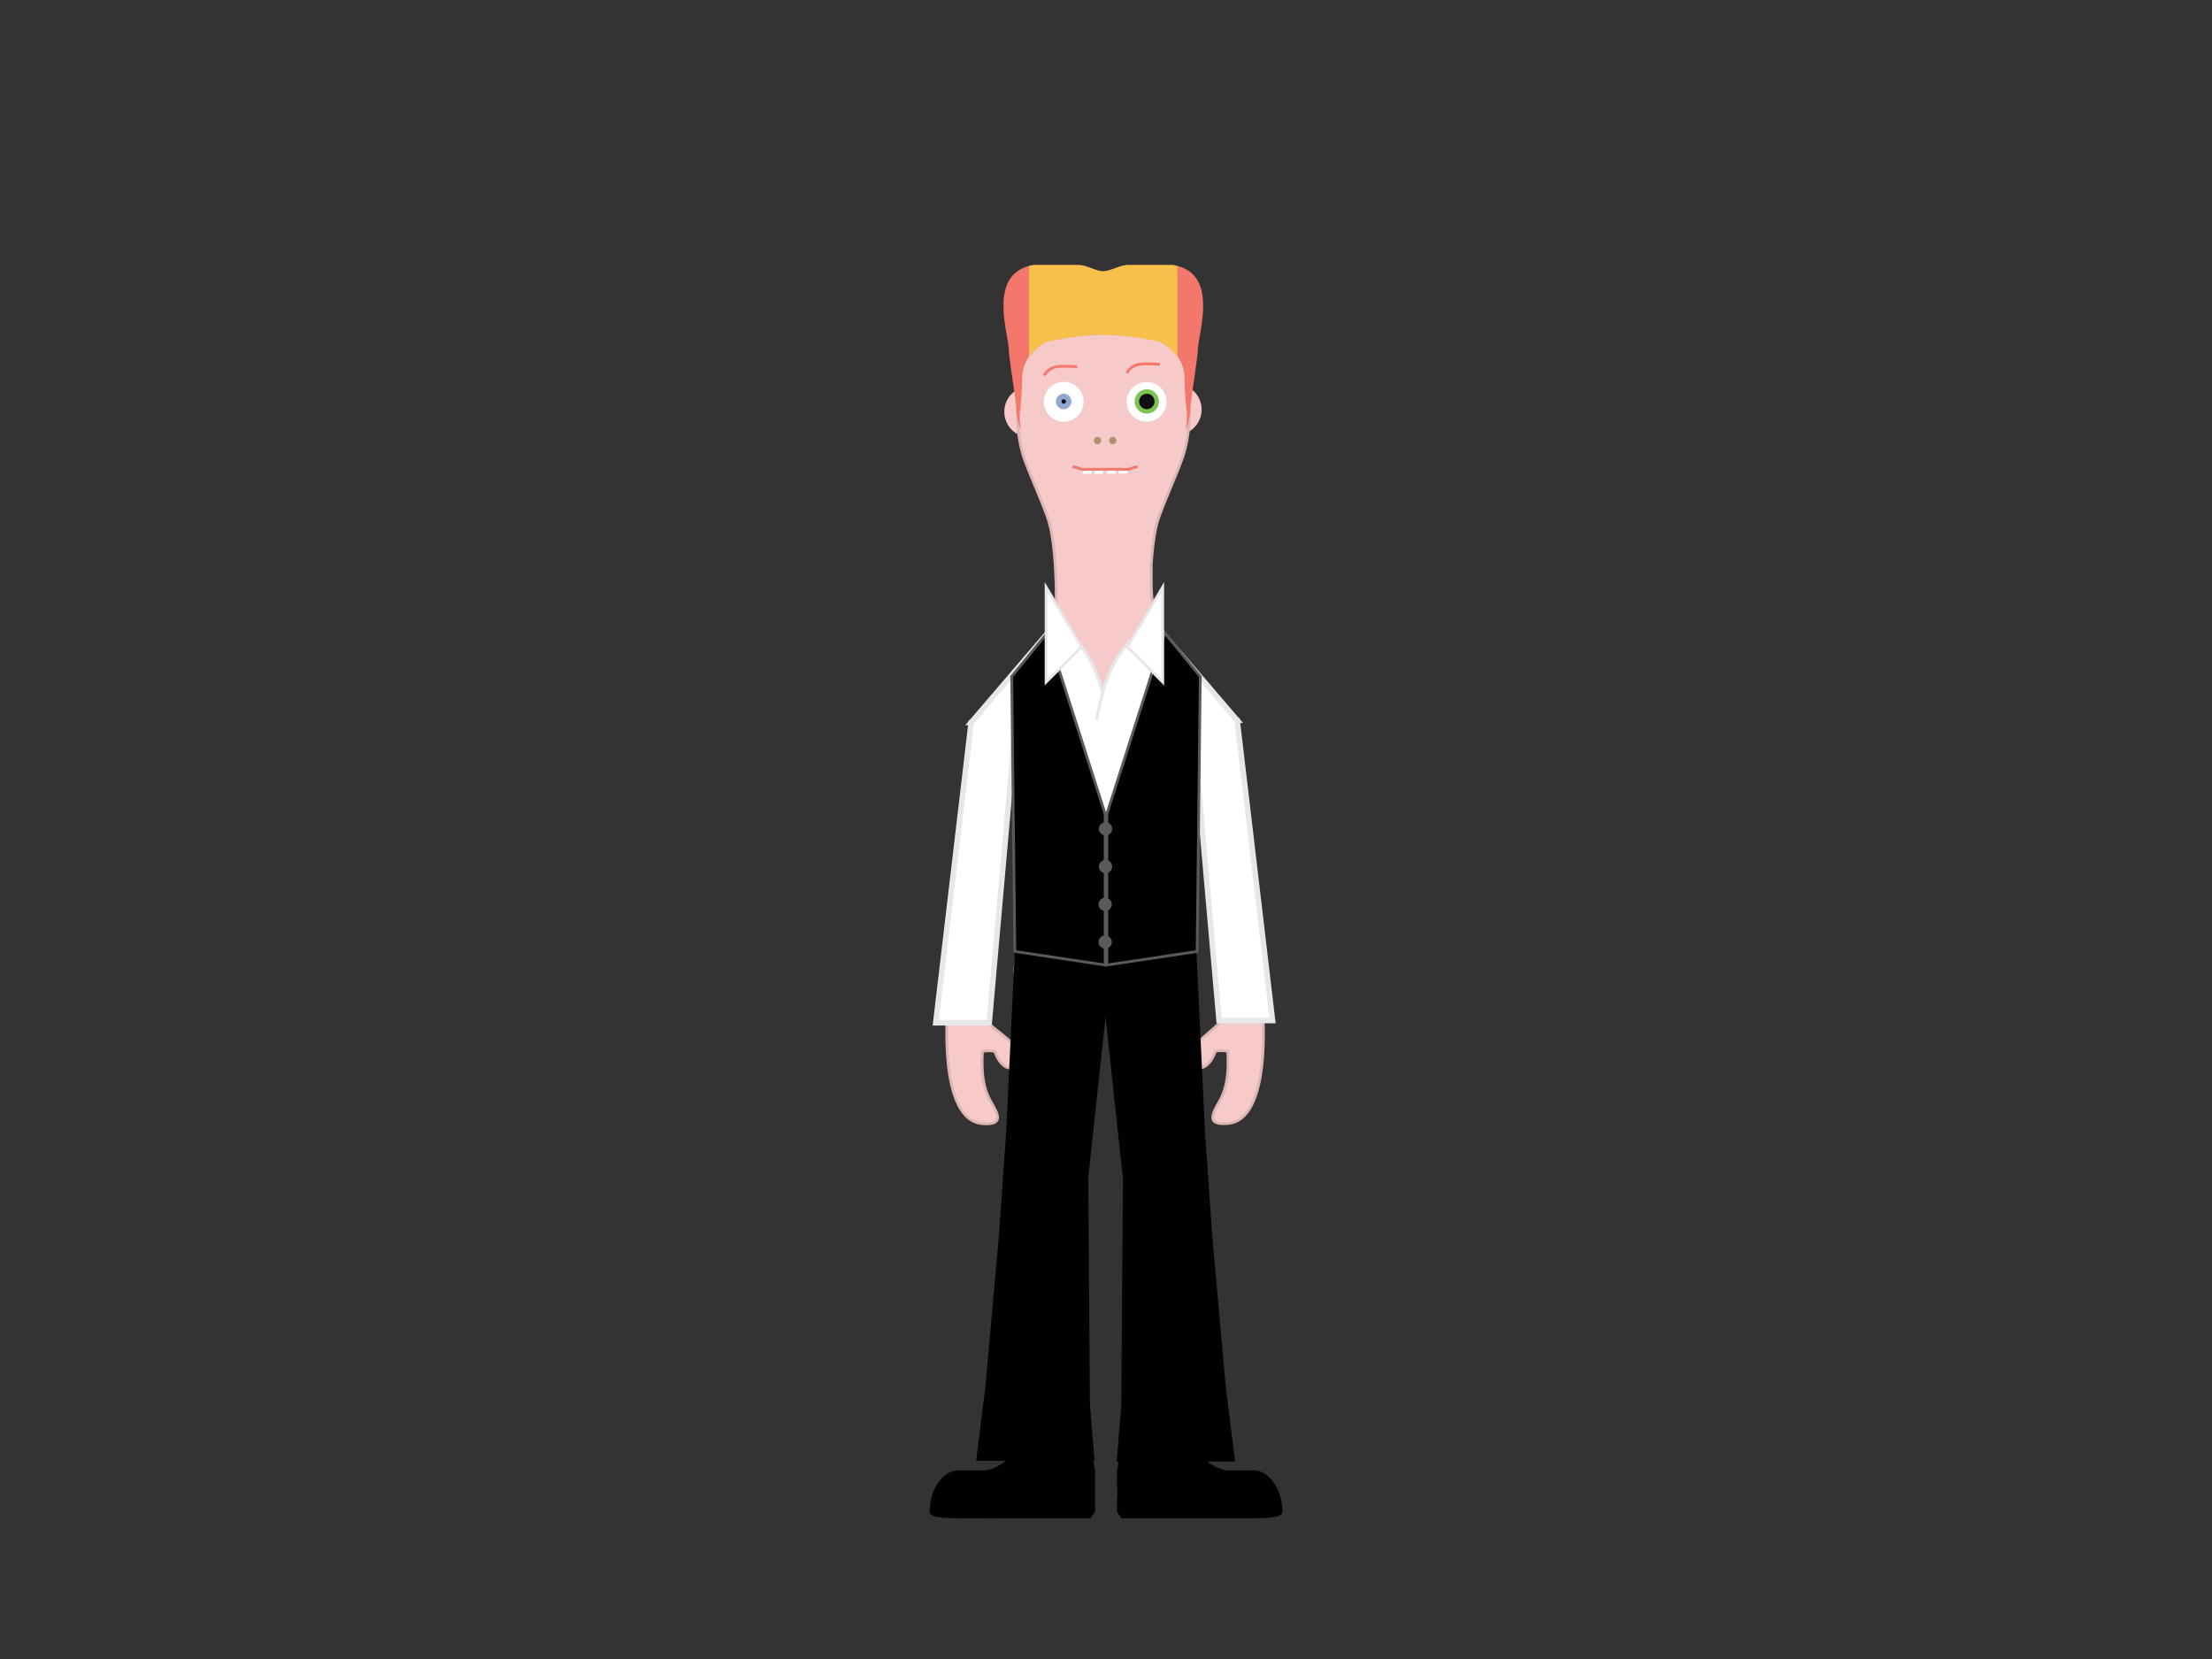 <svg id="Layer_1" data-name="Layer 1" xmlns="http://www.w3.org/2000/svg" viewBox="0 0 800 600"><rect x="0" y="0" width="800" height="600" fill="#333333" stroke="none"/><defs><style>.cls-1,.cls-2{fill:#f6cac9;}.cls-2{stroke:#ddb5b4;}.cls-10,.cls-11,.cls-12,.cls-13,.cls-2,.cls-8{stroke-miterlimit:10;}.cls-10,.cls-11,.cls-13,.cls-3{fill:#fff;}.cls-4{fill:#91a8ce;}.cls-5{fill:#7dc353;}.cls-6{fill:#0e0f13;}.cls-7{fill:#b18f6b;}.cls-8{fill:none;stroke:#f3776b;}.cls-12,.cls-9{fill:#010101;}.cls-10,.cls-11,.cls-13{stroke:#e7e7e7;}.cls-10{stroke-width:1.15px;}.cls-11{stroke-width:2px;}.cls-12{stroke:#595a5c;}.cls-14{fill:#595a5c;}.cls-15{fill:#f3776b;}.cls-16{fill:#f9e03c;isolation:isolate;opacity:0.7;}</style></defs><path class="cls-1" d="M372.15,139.7a9.23,9.23,0,0,0,0,18.45Z"/><path class="cls-1" d="M425.65,138.9a9.23,9.23,0,0,1,0,18.45Z"/><path class="cls-2" d="M457,541.42c-.95-4.43-7.35-3.44-11.07-4.21-4.47-.92-8.65-3.17-12.36-5.42-4.2-2.54-7.45-3.87-7.77-9.57a9,9,0,0,0-.28-1.57l0-1.91L428,352.26c1.4-.17,2.82-.33,4.26-.45.63-12.39-14-24.71-14-37.16,0-12.72,17.59-34,14.26-46.89v-.69c4.62,6.57,3.59,20.31,5.19,28.27,2.47,12.19,5.62,18.84,5.75,32.12.07,7.61,2.91,17.31,1.33,24.35-1.39,6.23-.09,10.21-2.11,15.53-1.81,4.8-12.25,9.55-11.5,14.53,1.15,7.61,6.69,3.89,8.32-1.64a10.23,10.23,0,0,1,4.54,0c.32,6.21.05,11.79-2.28,16.68-2,4.28-7,10.08,2.18,9.42,12.15-.86,13-23.35,13-32.62a567.12,567.12,0,0,0-8.78-96,62,62,0,0,0-8.18-20.61,121.14,121.14,0,0,0-10.5-14.32c-1.13-1.74-2.74-3.11-3.76-4.89-9.56-16.67-9.39-18.92-9.36-32.19l-.09,0c.4-7,1.25-14.09,2.72-18.25,2.69-7.59,6.11-14.79,8.69-22A46.9,46.9,0,0,0,430,152.94a61.58,61.58,0,0,0-.59-13.11c-.71-4.16.36-11.93-1.1-16-1.39-3.86-5.06-4.36-5.3-8.21a27.85,27.85,0,0,0-10.63-2c-5.67-.09-11.39,1-13.32,3.67-1.92-2.63-7.65-3.76-13.32-3.67a27.85,27.85,0,0,0-10.63,2c-.24,3.85-3.91,4.35-5.3,8.21-1.46,4.05-.39,11.82-1.1,16a61,61,0,0,0-.58,13.11,46.53,46.53,0,0,0,2.16,12.55c2.58,7.17,6,14.37,8.69,22,2.62,7.39,3.26,24,2.95,33-1.14,4.33-3.49,9.06-8.3,17.45-1,1.78-2.63,3.15-3.76,4.89-4.06,4.8-2.56,9.06-5.88,14.32-3.77,6-11.62,13.93-12.8,20.61a566.09,566.09,0,0,0-8.78,96c0,9.27.87,31.76,13,32.62,9.23.66,4.22-5.14,2.18-9.42-2.34-4.89-2.6-10.47-2.28-16.68a10.23,10.23,0,0,1,4.54,0c1.62,5.53,7.17,9.25,8.32,1.64.75-5-11.69-10.67-13.51-15.47-2-5.32-.1-9-1.49-15.21-1.58-7.05.33-19.05.4-26.67.13-13.28,5.6-17,8.06-29.19,1.61-7.95.57-21.69,5.2-28.26v.69c-3.34,12.85,12.07,33.23,12.07,46,0,12.45-12.4,25.7-11.77,38.09,1.44.12,2.86.28,4.25.45l2.5,166.47,0,1.92a10,10,0,0,0-.29,1.57c-.31,5.7-3.56,7-7.76,9.57-3.71,2.25-7.89,4.5-12.36,5.42-3.72.77-10.12-.23-11.08,4.21-1.32,6.14,4.74,5.06,8.69,5.66,2.22.34,3.9,1.18,6.25,1.27a44.37,44.37,0,0,0,7.92-.52c5.27-.76,10.63-.8,16.08-1.35,4.75-.48,12.31,1.23,13.33-4.24,1.2-6.41-2.53-12.37-1.87-18.42l.06-3.35h0V519h0l-2.46-163.78c2.42.3,4.92.53,7.54.64v.09H398c.57,0,1.12,0,1.68,0s1.1,0,1.67,0h.1v-.09c2.61-.11,5.11-.34,7.53-.64L406.55,519h0v1.48h0l.05,3.35c.67,6-3.06,12-1.86,18.42,1,5.47,8.58,3.76,13.32,4.24,5.45.55,10.82.59,16.08,1.35a44.48,44.48,0,0,0,7.93.52c2.35-.09,4-.93,6.25-1.27C452.26,546.48,458.32,547.56,457,541.42Z"/><circle class="cls-3" cx="414.7" cy="145.32" r="7.2"/><circle class="cls-3" cx="384.7" cy="145.32" r="7.2"/><circle class="cls-4" cx="384.7" cy="145.2" r="2.8"/><circle class="cls-5" cx="414.76" cy="145.2" r="4.4"/><circle class="cls-6" cx="414.76" cy="145.2" r="2.8"/><circle class="cls-6" cx="384.7" cy="145.2" r="0.8"/><circle class="cls-7" cx="396.95" cy="159.33" r="1.3"/><circle class="cls-7" cx="402.45" cy="159.33" r="1.3"/><rect class="cls-3" x="391.6" y="169.75" width="3.2" height="1.6"/><rect class="cls-3" x="395.8" y="169.75" width="3.2" height="1.6"/><rect class="cls-3" x="404.6" y="169.69" width="3.2" height="1.6"/><rect class="cls-3" x="400.4" y="169.69" width="3.2" height="1.6"/><path class="cls-8" d="M411.5,168.92c-1.29-.18-2.29.62-3.44.8a18.16,18.16,0,0,1-2.76,0H394.1a18,18,0,0,1-2.75,0c-1.15-.18-2.16-1-3.45-.8"/><path class="cls-8" d="M407.49,134.92c2.59-4.46,7.36-3.18,12-3.2"/><path class="cls-8" d="M377.61,135.8c2.58-4.46,7.36-3.19,12-3.2"/><polygon class="cls-9" points="395.84 528.31 386.84 528.31 380.24 528.31 373.64 528.31 353.04 528.31 356.37 501.74 361.31 446.54 363.93 408.95 367.04 343.51 373.64 343.51 380.24 343.51 386.84 343.51 393.44 343.51 402.54 342.84 393.58 425.91 394.19 508.15 395.84 528.31"/><path class="cls-10" d="M384.41,228.33c19,9.58,20.59,55.2,15.89,76.34-9,.43-10.47.29-13.44-9.48-2.17-7.12-6.37-14.83-7.69-21.42-1.36-6.81-.89-17.08-1.15-24.2-.42-11.18,1.38-13.76,4.8-21.24Z"/><path class="cls-10" d="M413.1,228.91c-19,9.58-20.59,55.2-15.89,76.34,9,.42,10.47.28,13.44-9.49,2.17-7.12,6.37-14.83,7.69-21.42,1.36-6.8.89-17.07,1.15-24.19.42-11.19-1.38-13.77-4.8-21.24Z"/><polygon class="cls-9" points="403.88 528.57 412.88 528.57 419.48 528.57 426.08 528.57 446.68 528.57 443.35 502.01 438.41 446.81 435.79 409.22 432.68 343.77 426.08 343.77 419.48 343.77 412.88 343.77 406.28 343.77 397.17 343.11 406.13 426.17 405.53 508.42 403.88 528.57"/><path class="cls-9" d="M396,531.77c-.65-4.38-1.67-8.39-1.7-11.35-4.62-.22-13.73-2.65-17.93-.85-2.06.87-8.36,6-10.63,7.45-2.47,1.61-4.23,3.24-7.1,4.18-.64.21-1.35.39-2.11.57h-9.73c-5.84,0-10.58,6.7-10.58,15h0c-.16,2.31,6.4,2.32,12.22,2.32h46l1.56-2.31h.05v-15Z"/><path class="cls-9" d="M404,531.77c.65-4.38,1.67-8.39,1.7-11.35,4.62-.22,13.73-2.65,17.93-.85,2.06.87,8.36,6,10.63,7.45,2.47,1.61,4.23,3.24,7.1,4.18.64.21,1.35.39,2.11.57h9.73c5.84,0,10.58,6.7,10.58,15h0c.16,2.31-6.4,2.32-12.22,2.32h-46L404,546.72h-.05v-15Z"/><polygon class="cls-3" points="432.64 344.07 367.04 343.51 365.97 260.24 433.7 260.24 432.64 344.07"/><polygon class="cls-11" points="460.23 369.1 447.44 260.57 446.99 260.52 447.44 260.51 419.16 227.5 418.5 261.05 431.34 260.81 440.9 369.1 460.23 369.1"/><polygon class="cls-12" points="432.96 344.11 416.63 346.56 400.3 349.01 400.3 294.41 421.25 228.93 427.68 236.8 434.1 244.67 433.53 294.39 432.96 344.11"/><polygon class="cls-13" points="407.72 233.91 420.52 246.71 420.52 212.31 407.72 233.91"/><polygon class="cls-11" points="338.43 369.9 351.23 261.37 351.68 261.32 351.23 261.31 379.5 228.3 380.17 261.85 367.32 261.61 357.76 369.9 338.43 369.9"/><polygon class="cls-12" points="367.04 344.11 383.37 346.56 399.7 349.01 399.7 294.41 378.75 228.93 372.32 236.8 365.9 244.67 366.47 294.39 367.04 344.11"/><polygon class="cls-13" points="391.13 233.91 378.33 246.71 378.33 212.31 391.13 233.91"/><circle class="cls-14" cx="399.83" cy="299.76" r="2.4"/><circle class="cls-14" cx="399.83" cy="313.41" r="2.4"/><circle class="cls-14" cx="399.7" cy="327.06" r="2.4"/><circle class="cls-14" cx="399.7" cy="340.71" r="2.4"/><path class="cls-15" d="M424.18,95.84H408.12c-2.79-.07-6.64,2.25-9.12,2.27s-6.26-2.34-9.05-2.27H373.88c-17.2,2.75-9,25-9,31.13,0,1.95,2.52,17.85,2.57,19.8,0,1,.24.52.28.39,0,.06-.07.22-.17.59-.19.72.41,4.29,1.45,7.26.46,1.3-.05-1.76-.16-2.52a23.68,23.68,0,0,1,.19-4.9c.26-3.5.63-7,.63-10.51a13.51,13.51,0,0,1,3.62-9.46,16.39,16.39,0,0,1,5.37-4c1.52-.65,3.14-.6,4.83-1a79.73,79.73,0,0,1,31.09,0c1.69.36,3.31.31,4.83,1a16.39,16.39,0,0,1,5.37,4,13.56,13.56,0,0,1,3.62,9.46c0,3.51.36,7,.63,10.51a24.4,24.4,0,0,1,.19,4.9c-.11.76-.62,3.82-.16,2.52,1-3,1.64-6.54,1.44-7.26-.1-.37-.15-.53-.17-.59.05.13.26.62.29-.39.05-2,2.56-17.85,2.56-19.8C433.18,120.79,441.38,98.59,424.18,95.84Z"/><path class="cls-16" d="M424.18,95.84H408.12c-2.79-.07-6.58,2.25-9.05,2.27h-.13c-2.48,0-6.27-2.34-9.06-2.27H373.82c-.6.1-1.16.22-1.7.36V129a15.6,15.6,0,0,1,1.11-1.38,16.18,16.18,0,0,1,5.37-4c1.52-.65,3.13-.6,4.83-1A82,82,0,0,1,399,121.09H399a82.05,82.05,0,0,1,15.55,1.54c1.69.35,3.31.3,4.83,1a16.29,16.29,0,0,1,5.37,4,15.46,15.46,0,0,1,1.1,1.38V96.2C425.34,96.06,424.78,95.94,424.18,95.84Z"/></svg>